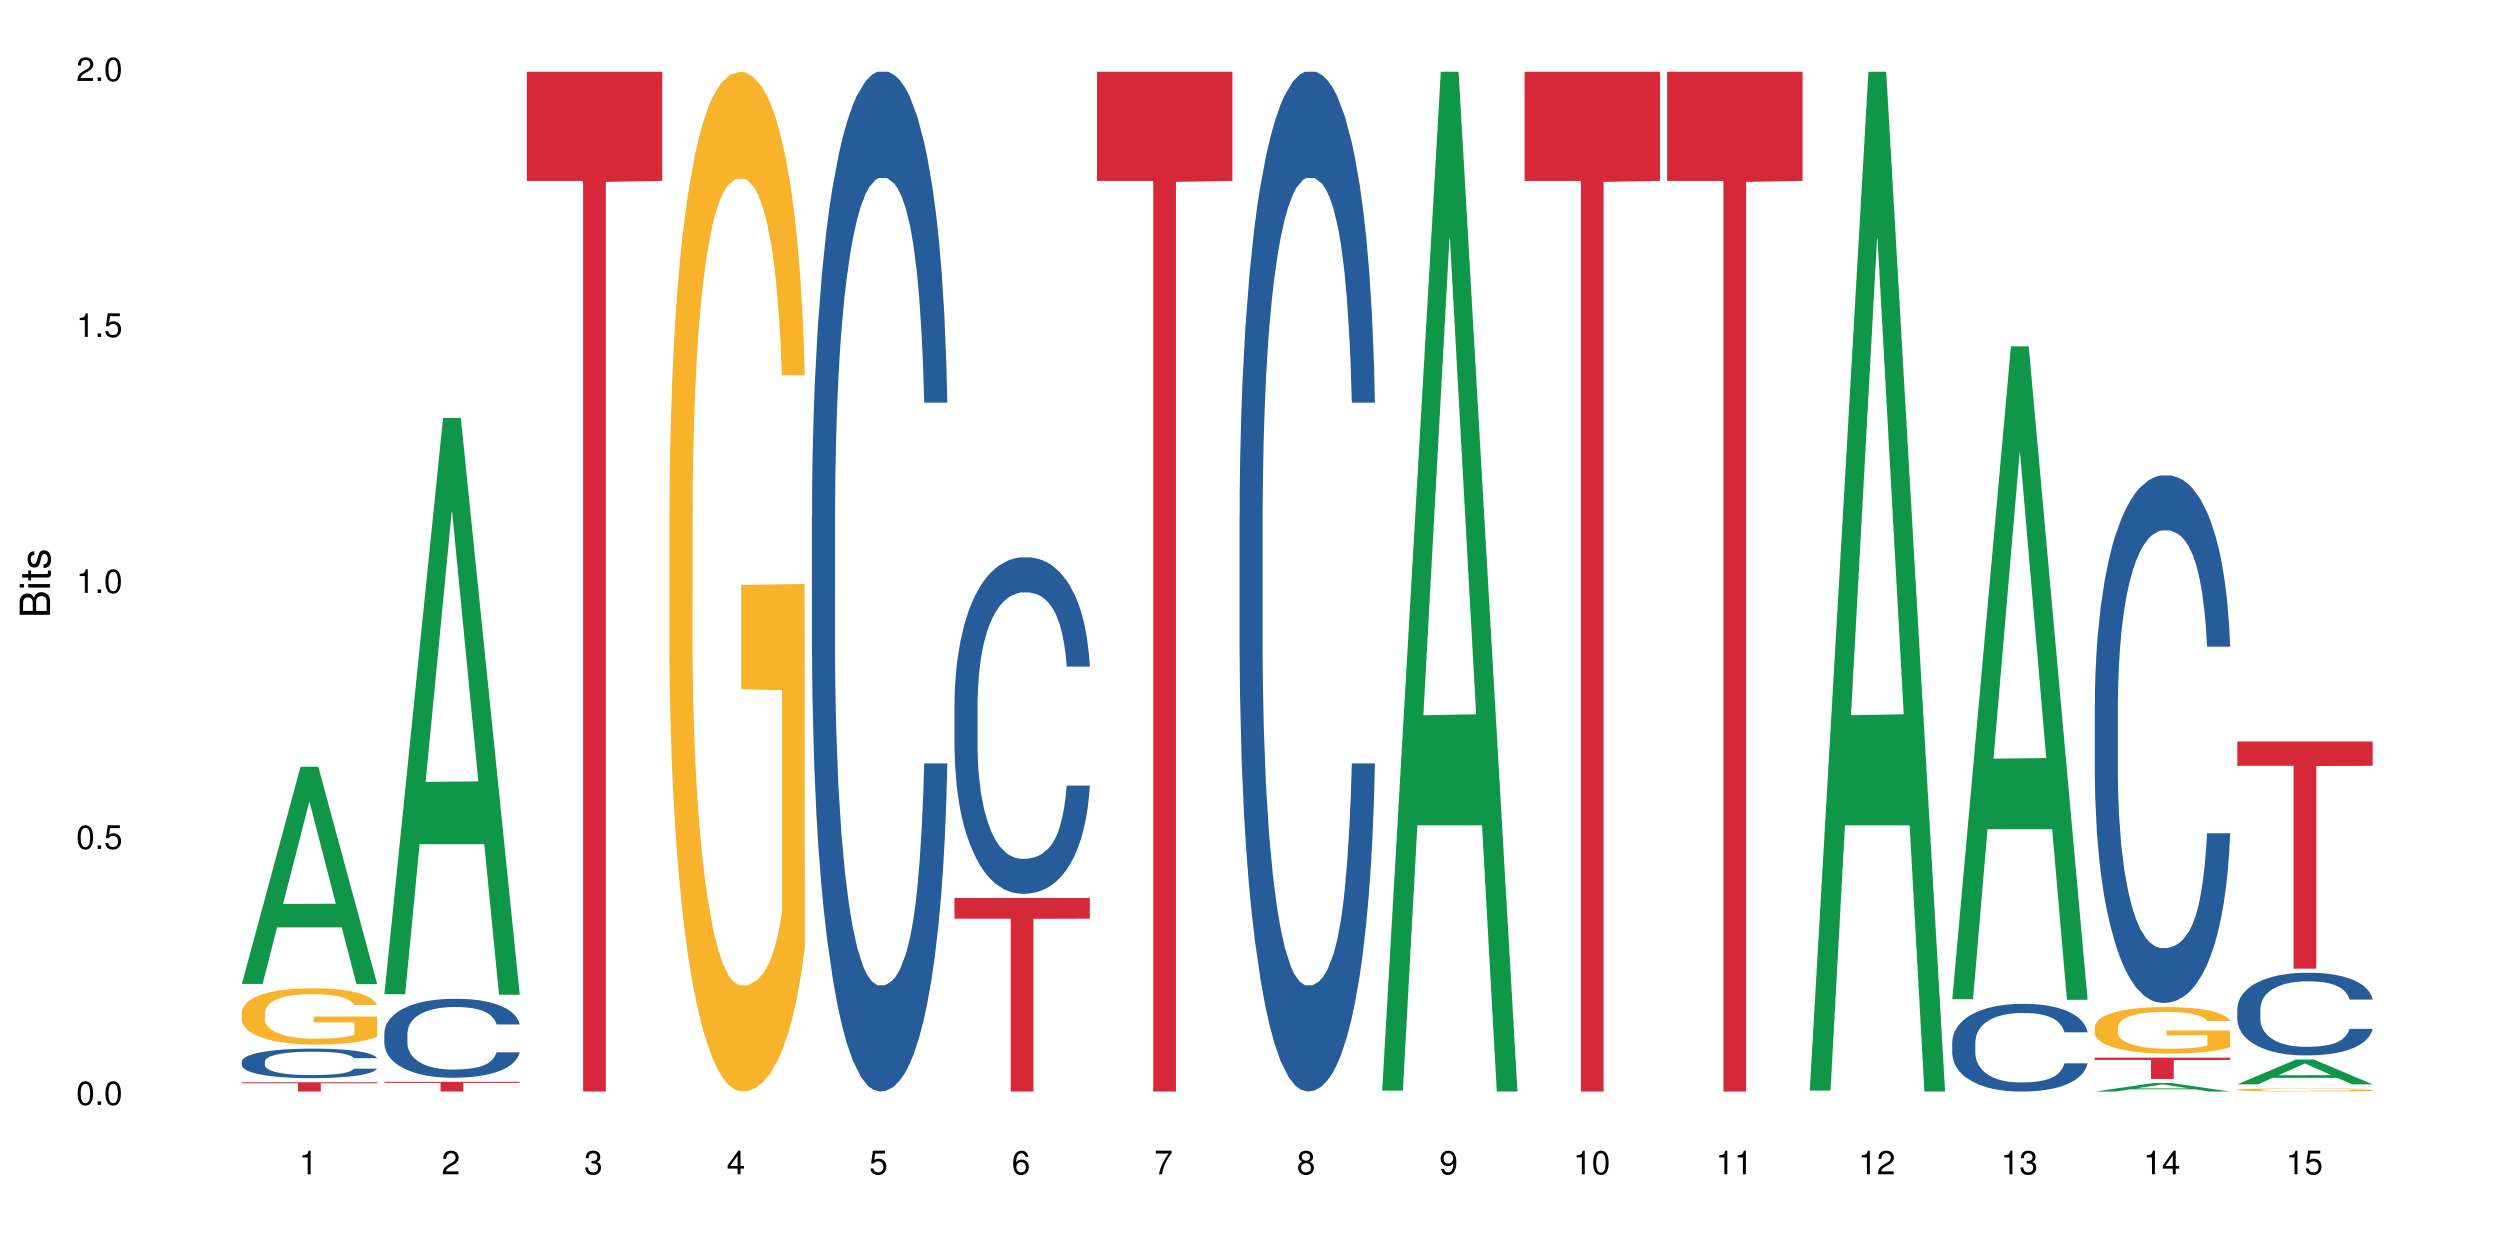 <?xml version="1.0" encoding="UTF-8"?>
<svg xmlns="http://www.w3.org/2000/svg" xmlns:xlink="http://www.w3.org/1999/xlink" width="720pt" height="360pt" viewBox="0 0 720 360" version="1.1">
<defs>
<g>
<symbol overflow="visible" id="glyph0-0">
<path style="stroke:none;" d=""/>
</symbol>
<symbol overflow="visible" id="glyph0-1">
<path style="stroke:none;" d="M 2.641 -6.797 C 2 -6.797 1.422 -6.531 1.078 -6.047 C 0.641 -5.453 0.406 -4.547 0.406 -3.297 C 0.406 -1 1.188 0.219 2.641 0.219 C 4.078 0.219 4.859 -1 4.859 -3.234 C 4.859 -4.562 4.656 -5.438 4.203 -6.047 C 3.844 -6.531 3.281 -6.797 2.641 -6.797 Z M 2.641 -6.047 C 3.547 -6.047 4 -5.125 4 -3.312 C 4 -1.375 3.562 -0.484 2.625 -0.484 C 1.734 -0.484 1.281 -1.422 1.281 -3.281 C 1.281 -5.141 1.734 -6.047 2.641 -6.047 Z M 2.641 -6.047 "/>
</symbol>
<symbol overflow="visible" id="glyph0-2">
<path style="stroke:none;" d="M 1.828 -1 L 0.828 -1 L 0.828 0 L 1.828 0 Z M 1.828 -1 "/>
</symbol>
<symbol overflow="visible" id="glyph0-3">
<path style="stroke:none;" d="M 4.562 -6.797 L 1.062 -6.797 L 0.547 -3.094 L 1.328 -3.094 C 1.719 -3.562 2.047 -3.734 2.578 -3.734 C 3.484 -3.734 4.062 -3.109 4.062 -2.094 C 4.062 -1.125 3.484 -0.531 2.578 -0.531 C 1.828 -0.531 1.375 -0.906 1.188 -1.672 L 0.328 -1.672 C 0.453 -1.109 0.547 -0.844 0.75 -0.594 C 1.125 -0.078 1.828 0.219 2.594 0.219 C 3.969 0.219 4.922 -0.781 4.922 -2.219 C 4.922 -3.562 4.031 -4.484 2.719 -4.484 C 2.25 -4.484 1.859 -4.359 1.469 -4.062 L 1.734 -5.969 L 4.562 -5.969 Z M 4.562 -6.797 "/>
</symbol>
<symbol overflow="visible" id="glyph0-4">
<path style="stroke:none;" d="M 2.484 -4.844 L 2.484 0 L 3.328 0 L 3.328 -6.797 L 2.766 -6.797 C 2.469 -5.75 2.281 -5.609 0.984 -5.453 L 0.984 -4.844 Z M 2.484 -4.844 "/>
</symbol>
<symbol overflow="visible" id="glyph0-5">
<path style="stroke:none;" d="M 4.859 -0.828 L 1.281 -0.828 C 1.359 -1.391 1.672 -1.75 2.5 -2.234 L 3.469 -2.75 C 4.406 -3.266 4.906 -3.969 4.906 -4.812 C 4.906 -5.375 4.672 -5.906 4.266 -6.266 C 3.859 -6.625 3.375 -6.797 2.719 -6.797 C 1.859 -6.797 1.219 -6.5 0.844 -5.922 C 0.609 -5.562 0.5 -5.125 0.484 -4.438 L 1.328 -4.438 C 1.359 -4.906 1.406 -5.188 1.531 -5.406 C 1.75 -5.812 2.188 -6.062 2.703 -6.062 C 3.469 -6.062 4.031 -5.516 4.031 -4.781 C 4.031 -4.25 3.719 -3.797 3.125 -3.438 L 2.234 -2.938 C 0.812 -2.141 0.406 -1.5 0.328 0 L 4.859 0 Z M 4.859 -0.828 "/>
</symbol>
<symbol overflow="visible" id="glyph0-6">
<path style="stroke:none;" d="M 2.125 -3.125 L 2.578 -3.125 C 3.516 -3.125 3.984 -2.703 3.984 -1.891 C 3.984 -1.031 3.469 -0.531 2.578 -0.531 C 1.656 -0.531 1.203 -0.984 1.156 -1.969 L 0.312 -1.969 C 0.344 -1.422 0.438 -1.078 0.609 -0.766 C 0.953 -0.109 1.625 0.219 2.547 0.219 C 3.953 0.219 4.859 -0.609 4.859 -1.906 C 4.859 -2.766 4.516 -3.25 3.703 -3.516 C 4.344 -3.766 4.656 -4.25 4.656 -4.938 C 4.656 -6.109 3.875 -6.797 2.578 -6.797 C 1.203 -6.797 0.484 -6.047 0.453 -4.609 L 1.297 -4.609 C 1.312 -5.016 1.344 -5.25 1.453 -5.453 C 1.641 -5.828 2.062 -6.062 2.594 -6.062 C 3.344 -6.062 3.797 -5.625 3.797 -4.906 C 3.797 -4.422 3.609 -4.141 3.25 -3.984 C 3.016 -3.891 2.719 -3.844 2.125 -3.844 Z M 2.125 -3.125 "/>
</symbol>
<symbol overflow="visible" id="glyph0-7">
<path style="stroke:none;" d="M 3.141 -1.625 L 3.141 0 L 3.984 0 L 3.984 -1.625 L 4.984 -1.625 L 4.984 -2.391 L 3.984 -2.391 L 3.984 -6.797 L 3.359 -6.797 L 0.266 -2.516 L 0.266 -1.625 Z M 3.141 -2.391 L 1 -2.391 L 3.141 -5.359 Z M 3.141 -2.391 "/>
</symbol>
<symbol overflow="visible" id="glyph0-8">
<path style="stroke:none;" d="M 4.781 -5.031 C 4.609 -6.141 3.891 -6.797 2.844 -6.797 C 2.094 -6.797 1.422 -6.438 1.031 -5.828 C 0.609 -5.172 0.406 -4.344 0.406 -3.094 C 0.406 -1.953 0.578 -1.234 0.984 -0.625 C 1.359 -0.078 1.953 0.219 2.703 0.219 C 3.984 0.219 4.922 -0.734 4.922 -2.078 C 4.922 -3.344 4.062 -4.234 2.844 -4.234 C 2.172 -4.234 1.641 -3.969 1.281 -3.469 C 1.281 -5.125 1.828 -6.047 2.797 -6.047 C 3.391 -6.047 3.797 -5.672 3.938 -5.031 Z M 2.734 -3.484 C 3.547 -3.484 4.062 -2.922 4.062 -2 C 4.062 -1.156 3.484 -0.531 2.703 -0.531 C 1.922 -0.531 1.328 -1.188 1.328 -2.047 C 1.328 -2.891 1.906 -3.484 2.734 -3.484 Z M 2.734 -3.484 "/>
</symbol>
<symbol overflow="visible" id="glyph0-9">
<path style="stroke:none;" d="M 4.984 -6.797 L 0.438 -6.797 L 0.438 -5.969 L 4.109 -5.969 C 2.5 -3.656 1.828 -2.234 1.328 0 L 2.219 0 C 2.594 -2.172 3.453 -4.047 4.984 -6.094 Z M 4.984 -6.797 "/>
</symbol>
<symbol overflow="visible" id="glyph0-10">
<path style="stroke:none;" d="M 3.75 -3.578 C 4.453 -4 4.688 -4.344 4.688 -4.984 C 4.688 -6.047 3.844 -6.797 2.641 -6.797 C 1.438 -6.797 0.594 -6.047 0.594 -4.984 C 0.594 -4.359 0.828 -4.016 1.516 -3.578 C 0.734 -3.203 0.359 -2.641 0.359 -1.891 C 0.359 -0.641 1.297 0.219 2.641 0.219 C 3.984 0.219 4.922 -0.641 4.922 -1.875 C 4.922 -2.641 4.531 -3.203 3.75 -3.578 Z M 2.641 -6.047 C 3.359 -6.047 3.812 -5.625 3.812 -4.969 C 3.812 -4.344 3.344 -3.922 2.641 -3.922 C 1.922 -3.922 1.453 -4.344 1.453 -4.984 C 1.453 -5.625 1.922 -6.047 2.641 -6.047 Z M 2.641 -3.203 C 3.484 -3.203 4.062 -2.672 4.062 -1.875 C 4.062 -1.062 3.484 -0.531 2.625 -0.531 C 1.797 -0.531 1.219 -1.078 1.219 -1.875 C 1.219 -2.672 1.797 -3.203 2.641 -3.203 Z M 2.641 -3.203 "/>
</symbol>
<symbol overflow="visible" id="glyph0-11">
<path style="stroke:none;" d="M 0.516 -1.547 C 0.672 -0.438 1.406 0.219 2.438 0.219 C 3.188 0.219 3.859 -0.141 4.266 -0.75 C 4.688 -1.406 4.891 -2.25 4.891 -3.484 C 4.891 -4.625 4.703 -5.359 4.312 -5.953 C 3.938 -6.5 3.344 -6.797 2.594 -6.797 C 1.297 -6.797 0.359 -5.844 0.359 -4.516 C 0.359 -3.25 1.234 -2.344 2.453 -2.344 C 3.094 -2.344 3.562 -2.578 4.016 -3.109 C 4 -1.453 3.469 -0.531 2.5 -0.531 C 1.906 -0.531 1.484 -0.906 1.359 -1.547 Z M 2.578 -6.062 C 3.375 -6.062 3.969 -5.406 3.969 -4.531 C 3.969 -3.688 3.375 -3.094 2.547 -3.094 C 1.734 -3.094 1.234 -3.672 1.234 -4.578 C 1.234 -5.438 1.797 -6.062 2.578 -6.062 Z M 2.578 -6.062 "/>
</symbol>
<symbol overflow="visible" id="glyph1-0">
<path style="stroke:none;" d=""/>
</symbol>
<symbol overflow="visible" id="glyph1-1">
<path style="stroke:none;" d="M 0 -0.953 L 0 -4.891 C 0 -5.719 -0.234 -6.344 -0.734 -6.797 C -1.188 -7.234 -1.812 -7.469 -2.5 -7.469 C -3.547 -7.469 -4.188 -7 -4.625 -5.875 C -4.984 -6.672 -5.641 -7.094 -6.531 -7.094 C -7.156 -7.094 -7.734 -6.859 -8.141 -6.391 C -8.562 -5.938 -8.75 -5.344 -8.75 -4.5 L -8.75 -0.953 Z M -4.984 -2.062 L -7.766 -2.062 L -7.766 -4.219 C -7.766 -4.844 -7.688 -5.203 -7.453 -5.5 C -7.219 -5.812 -6.859 -5.969 -6.375 -5.969 C -5.906 -5.969 -5.531 -5.812 -5.297 -5.5 C -5.062 -5.203 -4.984 -4.844 -4.984 -4.219 Z M -0.984 -2.062 L -4 -2.062 L -4 -4.781 C -4 -5.328 -3.859 -5.688 -3.578 -5.953 C -3.297 -6.219 -2.922 -6.359 -2.484 -6.359 C -2.062 -6.359 -1.688 -6.219 -1.406 -5.953 C -1.109 -5.688 -0.984 -5.328 -0.984 -4.781 Z M -0.984 -2.062 "/>
</symbol>
<symbol overflow="visible" id="glyph1-2">
<path style="stroke:none;" d="M -6.281 -1.797 L -6.281 -0.797 L 0 -0.797 L 0 -1.797 Z M -8.75 -1.797 L -8.75 -0.797 L -7.484 -0.797 L -7.484 -1.797 Z M -8.75 -1.797 "/>
</symbol>
<symbol overflow="visible" id="glyph1-3">
<path style="stroke:none;" d="M -6.281 -3.047 L -6.281 -2.016 L -8.016 -2.016 L -8.016 -1.016 L -6.281 -1.016 L -6.281 -0.172 L -5.469 -0.172 L -5.469 -1.016 L -0.719 -1.016 C -0.078 -1.016 0.281 -1.453 0.281 -2.234 C 0.281 -2.469 0.25 -2.719 0.188 -3.047 L -0.641 -3.047 C -0.609 -2.922 -0.594 -2.766 -0.594 -2.562 C -0.594 -2.141 -0.719 -2.016 -1.156 -2.016 L -5.469 -2.016 L -5.469 -3.047 Z M -6.281 -3.047 "/>
</symbol>
<symbol overflow="visible" id="glyph1-4">
<path style="stroke:none;" d="M -4.531 -5.25 C -5.766 -5.25 -6.469 -4.422 -6.469 -2.969 C -6.469 -1.516 -5.719 -0.562 -4.547 -0.562 C -3.562 -0.562 -3.094 -1.062 -2.734 -2.562 L -2.516 -3.484 C -2.344 -4.188 -2.094 -4.469 -1.625 -4.469 C -1.047 -4.469 -0.641 -3.875 -0.641 -3 C -0.641 -2.453 -0.797 -2 -1.062 -1.75 C -1.25 -1.594 -1.422 -1.531 -1.875 -1.469 L -1.875 -0.406 C -0.422 -0.453 0.281 -1.266 0.281 -2.922 C 0.281 -4.5 -0.5 -5.516 -1.719 -5.516 C -2.656 -5.516 -3.172 -4.984 -3.469 -3.734 L -3.703 -2.766 C -3.891 -1.953 -4.156 -1.609 -4.594 -1.609 C -5.172 -1.609 -5.547 -2.125 -5.547 -2.938 C -5.547 -3.75 -5.203 -4.172 -4.531 -4.203 Z M -4.531 -5.25 "/>
</symbol>
</g>
</defs>
<g id="surface26371">
<rect x="0" y="0" width="720" height="360" style="fill:rgb(100%,100%,100%);fill-opacity:1;stroke:none;"/>
<path style=" stroke:none;fill-rule:nonzero;fill:rgb(6.275%,58.824%,28.235%);fill-opacity:1;" d="M 69.629 283.379 L 69.672 283.32 L 86.547 220.816 L 91.672 220.816 L 108.629 283.438 L 102.668 283.438 L 98.418 267.09 L 79.797 267.09 L 75.629 283.379 L 69.629 283.379 L 81.586 260.328 L 96.711 260.27 L 89.172 231.047 L 89.086 230.988 L 89.004 231.164 L 81.547 260.27 L 81.586 260.328 Z M 69.629 283.379 "/>
<path style=" stroke:none;fill-rule:nonzero;fill:rgb(14.51%,36.078%,60%);fill-opacity:1;" d="M 69.629 305.711 L 69.676 305.703 L 69.676 305.516 L 69.82 305.223 L 70.152 304.848 L 70.484 304.594 L 71.34 304.133 L 72.531 303.691 L 73.766 303.352 L 74.672 303.148 L 75.48 302.996 L 77.332 302.707 L 78.523 302.559 L 79.809 302.43 L 81.375 302.297 L 82.52 302.219 L 85.086 302.094 L 86.988 302.039 L 88.461 302.016 L 91.648 302.016 L 93.551 302.047 L 94.93 302.086 L 96.453 302.148 L 97.738 302.219 L 99.973 302.391 L 101.969 302.605 L 102.871 302.73 L 104.301 302.973 L 105.395 303.203 L 106.156 303.406 L 107.012 303.691 L 107.77 304.043 L 108.344 304.438 L 108.629 304.77 L 101.969 304.77 L 101.637 304.461 L 101.258 304.219 L 100.543 303.902 L 99.828 303.676 L 98.832 303.453 L 97.926 303.305 L 96.691 303.156 L 95.598 303.062 L 94.453 302.996 L 93.359 302.949 L 91.27 302.902 L 88.844 302.902 L 87.938 302.918 L 86.086 302.98 L 85.086 303.031 L 83.66 303.141 L 82.66 303.242 L 81.473 303.398 L 80.664 303.531 L 79.664 303.73 L 78.949 303.91 L 78.141 304.164 L 77.668 304.359 L 77.238 304.578 L 76.859 304.832 L 76.574 305.105 L 76.383 305.391 L 76.289 305.672 L 76.289 306.875 L 76.383 307.152 L 76.621 307.477 L 77.238 307.953 L 78.141 308.363 L 79.188 308.688 L 80.188 308.922 L 80.758 309.031 L 81.52 309.152 L 82.707 309.309 L 84.422 309.465 L 85.418 309.527 L 86.941 309.59 L 88.512 309.621 L 90.602 309.621 L 92.457 309.59 L 93.695 309.551 L 94.977 309.488 L 96.738 309.355 L 97.832 309.23 L 98.781 309.086 L 99.496 308.938 L 99.973 308.812 L 100.684 308.57 L 101.258 308.309 L 101.684 308.035 L 101.969 307.773 L 108.629 307.773 L 108.344 308.082 L 107.914 308.387 L 107.484 308.609 L 106.82 308.883 L 106.059 309.121 L 104.965 309.395 L 104.062 309.574 L 102.871 309.766 L 101.777 309.914 L 100.59 310.047 L 98.832 310.203 L 97.688 310.277 L 96.453 310.348 L 94.977 310.41 L 93.125 310.465 L 91.125 310.496 L 89.27 310.504 L 87.273 310.488 L 85.801 310.457 L 83.848 310.387 L 81.426 310.246 L 79.664 310.102 L 78.285 309.953 L 77.098 309.797 L 75.766 309.59 L 74.051 309.246 L 73.008 308.984 L 72.293 308.766 L 71.484 308.465 L 70.914 308.191 L 70.246 307.758 L 69.773 307.207 L 69.629 306.781 Z M 69.629 305.711 "/>
<path style=" stroke:none;fill-rule:nonzero;fill:rgb(96.863%,70.196%,16.863%);fill-opacity:1;" d="M 69.629 291.562 L 69.676 291.551 L 69.676 291.254 L 69.867 290.586 L 70.344 289.668 L 70.961 288.914 L 71.625 288.32 L 72.055 288.008 L 72.77 287.562 L 73.387 287.238 L 74.957 286.57 L 76.953 285.949 L 78.047 285.684 L 79.285 285.43 L 81.043 285.148 L 81.852 285.047 L 84.324 284.809 L 87.133 284.66 L 90.223 284.617 L 91.648 284.633 L 93.598 284.691 L 96.262 284.852 L 97.785 285 L 98.973 285.148 L 100.211 285.344 L 101.73 285.637 L 103.16 285.992 L 104.301 286.352 L 105.441 286.793 L 106.391 287.27 L 107.199 287.785 L 107.914 288.41 L 108.344 288.926 L 108.629 289.445 L 102.016 289.445 L 101.637 288.926 L 101.207 288.527 L 100.496 288.039 L 99.781 287.684 L 99.066 287.402 L 97.738 287.016 L 96.594 286.777 L 95.168 286.57 L 93.789 286.438 L 92.219 286.352 L 91.27 286.32 L 88.746 286.32 L 86.465 286.422 L 85.133 286.543 L 84.184 286.66 L 82.852 286.883 L 82.043 287.062 L 81.566 287.18 L 80.141 287.637 L 79.188 288.055 L 78.664 288.336 L 78 288.777 L 77.523 289.18 L 77 289.773 L 76.715 290.215 L 76.336 291.223 L 76.289 293.891 L 76.43 294.453 L 76.715 295.059 L 77.098 295.594 L 77.668 296.156 L 78.238 296.586 L 79.234 297.164 L 80.094 297.547 L 80.758 297.801 L 82.043 298.199 L 82.566 298.332 L 83.801 298.602 L 85.086 298.809 L 86.656 298.984 L 87.844 299.074 L 89.746 299.148 L 92.172 299.148 L 95.027 299.059 L 96.832 298.941 L 98.07 298.824 L 98.879 298.719 L 99.875 298.555 L 100.59 298.406 L 101.258 298.246 L 102.062 297.992 L 102.062 294.453 L 90.316 294.438 L 90.316 292.777 L 108.578 292.766 L 108.629 298.555 L 107.629 298.957 L 106.391 299.34 L 105.203 299.637 L 103.965 299.891 L 102.207 300.172 L 100.781 300.348 L 98.594 300.555 L 96.594 300.688 L 94.504 300.777 L 92.648 300.824 L 90.461 300.836 L 88.512 300.809 L 86.418 300.719 L 84.754 300.602 L 83.23 300.453 L 81.711 300.258 L 79.809 299.949 L 78.57 299.695 L 77.285 299.387 L 76.004 299.016 L 74.859 298.613 L 74.102 298.305 L 73.34 297.949 L 72.531 297.504 L 71.77 297 L 71.199 296.543 L 70.676 296.023 L 70.297 295.535 L 69.914 294.867 L 69.723 294.336 L 69.629 293.875 Z M 69.629 291.562 "/>
<path style=" stroke:none;fill-rule:nonzero;fill:rgb(83.922%,15.686%,22.353%);fill-opacity:1;" d="M 69.629 311.684 L 108.629 311.684 L 108.629 311.973 L 92.375 311.973 L 92.375 314.371 L 85.836 314.371 L 85.836 311.977 L 85.742 311.973 L 69.629 311.973 Z M 69.629 311.684 "/>
<path style=" stroke:none;fill-rule:nonzero;fill:rgb(6.275%,58.824%,28.235%);fill-opacity:1;" d="M 110.68 286.332 L 110.723 286.176 L 127.598 120.363 L 132.719 120.363 L 149.68 286.488 L 143.719 286.488 L 139.469 243.125 L 120.848 243.125 L 116.68 286.332 L 110.68 286.332 L 122.637 225.184 L 137.762 225.027 L 130.223 147.504 L 130.137 147.348 L 130.055 147.816 L 122.598 225.027 L 122.637 225.184 Z M 110.68 286.332 "/>
<path style=" stroke:none;fill-rule:nonzero;fill:rgb(14.51%,36.078%,60%);fill-opacity:1;" d="M 110.68 297.551 L 110.727 297.531 L 110.727 297.031 L 110.871 296.242 L 111.203 295.246 L 111.535 294.562 L 112.391 293.336 L 113.582 292.152 L 114.816 291.238 L 115.723 290.699 L 116.531 290.285 L 118.383 289.516 L 119.574 289.121 L 120.859 288.766 L 122.426 288.414 L 123.57 288.207 L 126.137 287.875 L 128.039 287.73 L 129.512 287.668 L 132.699 287.668 L 134.602 287.75 L 135.98 287.852 L 137.504 288.02 L 138.789 288.207 L 141.023 288.664 L 143.02 289.246 L 143.922 289.578 L 145.352 290.223 L 146.445 290.844 L 147.207 291.383 L 148.062 292.152 L 148.82 293.086 L 149.395 294.145 L 149.68 295.039 L 143.02 295.039 L 142.688 294.207 L 142.305 293.566 L 141.594 292.715 L 140.879 292.109 L 139.883 291.508 L 138.977 291.113 L 137.742 290.719 L 136.648 290.469 L 135.504 290.285 L 134.41 290.16 L 132.32 290.035 L 129.895 290.035 L 128.988 290.074 L 127.137 290.242 L 126.137 290.387 L 124.711 290.68 L 123.711 290.949 L 122.523 291.363 L 121.715 291.715 L 120.715 292.258 L 120 292.734 L 119.191 293.418 L 118.719 293.938 L 118.289 294.52 L 117.91 295.207 L 117.625 295.934 L 117.434 296.699 L 117.34 297.449 L 117.34 300.668 L 117.434 301.414 L 117.672 302.289 L 118.289 303.555 L 119.191 304.656 L 120.238 305.527 L 121.238 306.152 L 121.809 306.441 L 122.57 306.773 L 123.758 307.188 L 125.473 307.605 L 126.469 307.77 L 127.992 307.938 L 129.562 308.02 L 131.652 308.02 L 133.508 307.938 L 134.746 307.832 L 136.027 307.668 L 137.789 307.312 L 138.883 306.98 L 139.832 306.586 L 140.547 306.191 L 141.023 305.859 L 141.734 305.215 L 142.305 304.508 L 142.734 303.781 L 143.02 303.078 L 149.68 303.078 L 149.395 303.906 L 148.965 304.719 L 148.535 305.32 L 147.871 306.047 L 147.109 306.691 L 146.016 307.418 L 145.113 307.895 L 143.922 308.414 L 142.828 308.809 L 141.641 309.16 L 139.883 309.578 L 138.738 309.785 L 137.504 309.973 L 136.027 310.137 L 134.176 310.285 L 132.176 310.367 L 130.32 310.387 L 128.324 310.348 L 126.852 310.262 L 124.898 310.074 L 122.473 309.703 L 120.715 309.309 L 119.336 308.914 L 118.148 308.496 L 116.816 307.938 L 115.102 307.023 L 114.059 306.316 L 113.344 305.734 L 112.535 304.926 L 111.965 304.199 L 111.297 303.035 L 110.824 301.562 L 110.68 300.418 Z M 110.68 297.551 "/>
<path style=" stroke:none;fill-rule:nonzero;fill:rgb(83.922%,15.686%,22.353%);fill-opacity:1;" d="M 110.68 311.566 L 149.68 311.566 L 149.68 311.867 L 133.426 311.871 L 133.426 314.371 L 126.887 314.371 L 126.887 311.871 L 126.793 311.867 L 110.68 311.867 Z M 110.68 311.566 "/>
<path style=" stroke:none;fill-rule:nonzero;fill:rgb(83.922%,15.686%,22.353%);fill-opacity:1;" d="M 151.73 20.664 L 190.73 20.664 L 190.73 52.102 L 174.477 52.379 L 174.477 314.371 L 167.938 314.371 L 167.938 52.652 L 167.84 52.102 L 151.73 52.102 Z M 151.73 20.664 "/>
<path style=" stroke:none;fill-rule:nonzero;fill:rgb(96.863%,70.196%,16.863%);fill-opacity:1;" d="M 192.781 146.461 L 192.828 146.191 L 192.828 140.828 L 193.02 128.758 L 193.496 112.129 L 194.113 98.449 L 194.777 87.719 L 195.207 82.086 L 195.922 74.039 L 196.539 68.141 L 198.109 56.07 L 200.105 44.805 L 201.199 39.977 L 202.438 35.414 L 204.195 30.32 L 205.004 28.441 L 207.477 24.148 L 210.281 21.469 L 213.375 20.664 L 214.801 20.93 L 216.75 22.004 L 219.414 24.953 L 220.938 27.637 L 222.125 30.32 L 223.363 33.805 L 224.883 39.172 L 226.309 45.609 L 227.453 52.047 L 228.594 60.094 L 229.543 68.676 L 230.352 78.062 L 231.066 89.328 L 231.496 98.715 L 231.781 108.105 L 225.168 108.105 L 224.789 98.715 L 224.359 91.477 L 223.648 82.625 L 222.934 76.188 L 222.219 71.09 L 220.887 64.117 L 219.746 59.824 L 218.32 56.07 L 216.941 53.656 L 215.371 52.047 L 214.422 51.508 L 211.898 51.508 L 209.617 53.387 L 208.285 55.531 L 207.336 57.68 L 206.004 61.703 L 205.195 64.922 L 204.719 67.066 L 203.293 75.383 L 202.34 82.891 L 201.816 87.988 L 201.152 96.035 L 200.676 103.277 L 200.152 114.004 L 199.867 122.051 L 199.488 140.293 L 199.441 188.574 L 199.582 198.766 L 199.867 209.762 L 200.25 219.418 L 200.82 229.609 L 201.391 237.391 L 202.387 247.852 L 203.246 254.824 L 203.91 259.383 L 205.195 266.625 L 205.719 269.039 L 206.953 273.867 L 208.238 277.625 L 209.809 280.844 L 210.996 282.453 L 212.898 283.793 L 215.324 283.793 L 218.18 282.184 L 219.984 280.039 L 221.223 277.891 L 222.031 276.016 L 223.027 273.062 L 223.742 270.383 L 224.406 267.43 L 225.215 262.871 L 225.215 198.766 L 213.469 198.496 L 213.469 168.457 L 231.73 168.188 L 231.781 273.062 L 230.781 280.305 L 229.543 287.281 L 228.355 292.645 L 227.117 297.203 L 225.359 302.301 L 223.934 305.52 L 221.746 309.273 L 219.746 311.688 L 217.656 313.297 L 215.801 314.102 L 213.613 314.371 L 211.664 313.836 L 209.57 312.227 L 207.906 310.078 L 206.383 307.398 L 204.859 303.91 L 202.957 298.277 L 201.723 293.719 L 200.438 288.086 L 199.152 281.379 L 198.012 274.137 L 197.25 268.504 L 196.492 262.066 L 195.684 254.02 L 194.922 244.898 L 194.352 236.586 L 193.828 227.195 L 193.445 218.344 L 193.066 206.277 L 192.875 196.621 L 192.781 188.305 Z M 192.781 146.461 "/>
<path style=" stroke:none;fill-rule:nonzero;fill:rgb(14.51%,36.078%,60%);fill-opacity:1;" d="M 233.832 148.457 L 233.879 148.188 L 233.879 141.742 L 234.023 131.543 L 234.355 118.656 L 234.688 109.797 L 235.543 93.957 L 236.734 78.652 L 237.969 66.84 L 238.875 59.859 L 239.684 54.492 L 241.535 44.559 L 242.727 39.457 L 244.008 34.891 L 245.578 30.328 L 246.719 27.645 L 249.289 23.348 L 251.191 21.469 L 252.664 20.664 L 255.852 20.664 L 257.754 21.738 L 259.133 23.078 L 260.656 25.227 L 261.938 27.645 L 264.176 33.551 L 266.172 41.066 L 267.074 45.363 L 268.504 53.684 L 269.598 61.738 L 270.355 68.719 L 271.215 78.652 L 271.973 90.734 L 272.543 104.426 L 272.832 115.969 L 266.172 115.969 L 265.84 105.23 L 265.457 96.91 L 264.746 85.902 L 264.031 78.117 L 263.031 70.332 L 262.129 65.23 L 260.895 60.129 L 259.801 56.906 L 258.656 54.492 L 257.562 52.879 L 255.473 51.27 L 253.047 51.27 L 252.141 51.805 L 250.289 53.953 L 249.289 55.832 L 247.863 59.59 L 246.863 63.082 L 245.676 68.449 L 244.867 73.016 L 243.867 79.996 L 243.152 86.172 L 242.344 95.031 L 241.871 101.742 L 241.441 109.258 L 241.062 118.117 L 240.777 127.516 L 240.586 137.449 L 240.492 147.113 L 240.492 188.727 L 240.586 198.391 L 240.824 209.668 L 241.441 226.043 L 242.344 240.273 L 243.391 251.547 L 244.391 259.602 L 244.961 263.359 L 245.723 267.656 L 246.91 273.027 L 248.621 278.395 L 249.621 280.543 L 251.145 282.691 L 252.711 283.766 L 254.805 283.766 L 256.66 282.691 L 257.898 281.348 L 259.18 279.199 L 260.941 274.637 L 262.035 270.34 L 262.984 265.242 L 263.699 260.141 L 264.176 255.844 L 264.887 247.52 L 265.457 238.395 L 265.887 228.996 L 266.172 219.867 L 272.832 219.867 L 272.543 230.609 L 272.117 241.078 L 271.688 248.863 L 271.023 258.262 L 270.262 266.582 L 269.168 275.98 L 268.266 282.152 L 267.074 288.867 L 265.98 293.969 L 264.793 298.531 L 263.031 303.898 L 261.891 306.586 L 260.656 309 L 259.18 311.148 L 257.324 313.027 L 255.328 314.102 L 253.473 314.371 L 251.477 313.832 L 250.004 312.762 L 248.051 310.344 L 245.625 305.512 L 243.867 300.41 L 242.488 295.309 L 241.297 289.941 L 239.969 282.691 L 238.254 270.879 L 237.207 261.75 L 236.496 254.234 L 235.688 243.762 L 235.117 234.367 L 234.449 219.332 L 233.977 200.27 L 233.832 185.504 Z M 233.832 148.457 "/>
<path style=" stroke:none;fill-rule:nonzero;fill:rgb(14.51%,36.078%,60%);fill-opacity:1;" d="M 274.883 202.688 L 274.93 202.602 L 274.93 200.473 L 275.074 197.109 L 275.406 192.859 L 275.738 189.934 L 276.594 184.711 L 277.785 179.66 L 279.02 175.766 L 279.926 173.461 L 280.734 171.691 L 282.586 168.414 L 283.777 166.73 L 285.059 165.223 L 286.629 163.719 L 287.77 162.832 L 290.34 161.414 L 292.242 160.797 L 293.715 160.531 L 296.902 160.531 L 298.805 160.883 L 300.184 161.328 L 301.707 162.035 L 302.988 162.832 L 305.227 164.781 L 307.223 167.262 L 308.125 168.68 L 309.555 171.426 L 310.648 174.082 L 311.406 176.383 L 312.266 179.66 L 313.023 183.645 L 313.594 188.164 L 313.883 191.973 L 307.223 191.973 L 306.891 188.43 L 306.508 185.684 L 305.797 182.051 L 305.082 179.484 L 304.082 176.914 L 303.18 175.23 L 301.945 173.551 L 300.852 172.488 L 299.707 171.691 L 298.613 171.16 L 296.523 170.625 L 294.098 170.625 L 293.191 170.805 L 291.34 171.512 L 290.34 172.133 L 288.914 173.371 L 287.914 174.523 L 286.727 176.297 L 285.918 177.801 L 284.918 180.105 L 284.203 182.141 L 283.395 185.062 L 282.922 187.277 L 282.492 189.758 L 282.113 192.68 L 281.828 195.781 L 281.637 199.059 L 281.539 202.246 L 281.539 215.973 L 281.637 219.164 L 281.875 222.883 L 282.492 228.285 L 283.395 232.98 L 284.441 236.699 L 285.441 239.355 L 286.012 240.598 L 286.773 242.012 L 287.961 243.785 L 289.672 245.555 L 290.672 246.266 L 292.195 246.973 L 293.762 247.328 L 295.855 247.328 L 297.711 246.973 L 298.949 246.531 L 300.23 245.82 L 301.992 244.316 L 303.086 242.898 L 304.035 241.215 L 304.75 239.535 L 305.227 238.117 L 305.938 235.371 L 306.508 232.359 L 306.938 229.258 L 307.223 226.25 L 313.883 226.25 L 313.594 229.789 L 313.168 233.246 L 312.738 235.812 L 312.074 238.914 L 311.312 241.66 L 310.219 244.758 L 309.316 246.797 L 308.125 249.012 L 307.031 250.691 L 305.844 252.199 L 304.082 253.969 L 302.941 254.855 L 301.707 255.652 L 300.23 256.363 L 298.375 256.98 L 296.379 257.336 L 294.523 257.426 L 292.527 257.246 L 291.051 256.895 L 289.102 256.098 L 286.676 254.5 L 284.918 252.82 L 283.539 251.137 L 282.348 249.363 L 281.02 246.973 L 279.305 243.078 L 278.258 240.066 L 277.547 237.586 L 276.738 234.129 L 276.168 231.031 L 275.5 226.07 L 275.027 219.781 L 274.883 214.91 Z M 274.883 202.688 "/>
<path style=" stroke:none;fill-rule:nonzero;fill:rgb(83.922%,15.686%,22.353%);fill-opacity:1;" d="M 274.883 258.605 L 313.883 258.605 L 313.883 264.574 L 297.629 264.625 L 297.629 314.371 L 291.09 314.371 L 291.09 264.68 L 290.992 264.574 L 274.883 264.574 Z M 274.883 258.605 "/>
<path style=" stroke:none;fill-rule:nonzero;fill:rgb(83.922%,15.686%,22.353%);fill-opacity:1;" d="M 315.934 20.664 L 354.93 20.664 L 354.93 52.102 L 338.68 52.379 L 338.68 314.371 L 332.141 314.371 L 332.141 52.652 L 332.043 52.102 L 315.934 52.102 Z M 315.934 20.664 "/>
<path style=" stroke:none;fill-rule:nonzero;fill:rgb(14.51%,36.078%,60%);fill-opacity:1;" d="M 356.984 148.457 L 357.031 148.188 L 357.031 141.742 L 357.176 131.543 L 357.508 118.656 L 357.84 109.797 L 358.695 93.957 L 359.887 78.652 L 361.121 66.84 L 362.023 59.859 L 362.832 54.492 L 364.688 44.559 L 365.879 39.457 L 367.16 34.891 L 368.73 30.328 L 369.871 27.645 L 372.441 23.348 L 374.344 21.469 L 375.816 20.664 L 379.004 20.664 L 380.906 21.738 L 382.285 23.078 L 383.809 25.227 L 385.09 27.645 L 387.328 33.551 L 389.324 41.066 L 390.227 45.363 L 391.656 53.684 L 392.75 61.738 L 393.508 68.719 L 394.367 78.652 L 395.125 90.734 L 395.695 104.426 L 395.98 115.969 L 389.324 115.969 L 388.992 105.23 L 388.609 96.91 L 387.898 85.902 L 387.184 78.117 L 386.184 70.332 L 385.281 65.23 L 384.047 60.129 L 382.953 56.906 L 381.809 54.492 L 380.715 52.879 L 378.625 51.27 L 376.199 51.27 L 375.293 51.805 L 373.438 53.953 L 372.441 55.832 L 371.016 59.59 L 370.016 63.082 L 368.828 68.449 L 368.02 73.016 L 367.02 79.996 L 366.305 86.172 L 365.496 95.031 L 365.023 101.742 L 364.594 109.258 L 364.215 118.117 L 363.926 127.516 L 363.738 137.449 L 363.641 147.113 L 363.641 188.727 L 363.738 198.391 L 363.977 209.668 L 364.594 226.043 L 365.496 240.273 L 366.543 251.547 L 367.543 259.602 L 368.113 263.359 L 368.875 267.656 L 370.062 273.027 L 371.773 278.395 L 372.773 280.543 L 374.297 282.691 L 375.863 283.766 L 377.957 283.766 L 379.812 282.691 L 381.047 281.348 L 382.332 279.199 L 384.094 274.637 L 385.188 270.34 L 386.137 265.242 L 386.852 260.141 L 387.328 255.844 L 388.039 247.52 L 388.609 238.395 L 389.039 228.996 L 389.324 219.867 L 395.98 219.867 L 395.695 230.609 L 395.27 241.078 L 394.84 248.863 L 394.176 258.262 L 393.414 266.582 L 392.32 275.98 L 391.418 282.152 L 390.227 288.867 L 389.133 293.969 L 387.945 298.531 L 386.184 303.898 L 385.043 306.586 L 383.809 309 L 382.332 311.148 L 380.477 313.027 L 378.48 314.102 L 376.625 314.371 L 374.629 313.832 L 373.152 312.762 L 371.203 310.344 L 368.777 305.512 L 367.02 300.41 L 365.641 295.309 L 364.449 289.941 L 363.121 282.691 L 361.406 270.879 L 360.359 261.75 L 359.648 254.234 L 358.84 243.762 L 358.27 234.367 L 357.602 219.332 L 357.125 200.27 L 356.984 185.504 Z M 356.984 148.457 "/>
<path style=" stroke:none;fill-rule:nonzero;fill:rgb(6.275%,58.824%,28.235%);fill-opacity:1;" d="M 398.035 314.094 L 398.078 313.82 L 414.949 20.664 L 420.074 20.664 L 437.031 314.371 L 431.074 314.371 L 426.824 237.703 L 408.199 237.703 L 404.035 314.094 L 398.035 314.094 L 409.992 205.988 L 425.117 205.711 L 417.574 68.648 L 417.492 68.375 L 417.41 69.199 L 409.949 205.711 L 409.992 205.988 Z M 398.035 314.094 "/>
<path style=" stroke:none;fill-rule:nonzero;fill:rgb(83.922%,15.686%,22.353%);fill-opacity:1;" d="M 439.086 20.664 L 478.082 20.664 L 478.082 52.102 L 461.832 52.379 L 461.832 314.371 L 455.293 314.371 L 455.293 52.652 L 455.195 52.102 L 439.086 52.102 Z M 439.086 20.664 "/>
<path style=" stroke:none;fill-rule:nonzero;fill:rgb(83.922%,15.686%,22.353%);fill-opacity:1;" d="M 480.137 20.664 L 519.133 20.664 L 519.133 52.102 L 502.883 52.379 L 502.883 314.371 L 496.344 314.371 L 496.344 52.652 L 496.246 52.102 L 480.137 52.102 Z M 480.137 20.664 "/>
<path style=" stroke:none;fill-rule:nonzero;fill:rgb(6.275%,58.824%,28.235%);fill-opacity:1;" d="M 521.188 314.094 L 521.227 313.82 L 538.102 20.664 L 543.227 20.664 L 560.184 314.371 L 554.227 314.371 L 549.977 237.703 L 531.352 237.703 L 527.188 314.094 L 521.188 314.094 L 533.145 205.988 L 548.27 205.711 L 540.727 68.648 L 540.645 68.375 L 540.562 69.199 L 533.102 205.711 L 533.145 205.988 Z M 521.188 314.094 "/>
<path style=" stroke:none;fill-rule:nonzero;fill:rgb(6.275%,58.824%,28.235%);fill-opacity:1;" d="M 562.238 287.77 L 562.277 287.594 L 579.152 99.746 L 584.277 99.746 L 601.234 287.945 L 595.277 287.945 L 591.027 238.82 L 572.402 238.82 L 568.238 287.77 L 562.238 287.77 L 574.195 218.496 L 589.32 218.32 L 581.777 130.492 L 581.695 130.316 L 581.613 130.848 L 574.152 218.32 L 574.195 218.496 Z M 562.238 287.77 "/>
<path style=" stroke:none;fill-rule:nonzero;fill:rgb(14.51%,36.078%,60%);fill-opacity:1;" d="M 562.238 300.109 L 562.285 300.086 L 562.285 299.531 L 562.43 298.656 L 562.762 297.547 L 563.094 296.785 L 563.949 295.426 L 565.137 294.109 L 566.375 293.094 L 567.277 292.496 L 568.086 292.031 L 569.941 291.18 L 571.133 290.742 L 572.414 290.348 L 573.984 289.957 L 575.125 289.727 L 577.695 289.355 L 579.598 289.195 L 581.07 289.125 L 584.258 289.125 L 586.16 289.219 L 587.539 289.332 L 589.062 289.516 L 590.344 289.727 L 592.578 290.234 L 594.578 290.879 L 595.48 291.25 L 596.906 291.965 L 598 292.656 L 598.762 293.254 L 599.617 294.109 L 600.379 295.148 L 600.949 296.324 L 601.234 297.316 L 594.578 297.316 L 594.246 296.395 L 593.863 295.68 L 593.152 294.734 L 592.438 294.062 L 591.438 293.395 L 590.535 292.957 L 589.297 292.516 L 588.203 292.242 L 587.062 292.031 L 585.969 291.895 L 583.875 291.758 L 581.453 291.758 L 580.547 291.801 L 578.691 291.988 L 577.695 292.148 L 576.266 292.473 L 575.27 292.77 L 574.078 293.234 L 573.27 293.625 L 572.273 294.227 L 571.559 294.754 L 570.75 295.516 L 570.273 296.094 L 569.848 296.742 L 569.465 297.5 L 569.18 298.309 L 568.992 299.164 L 568.895 299.992 L 568.895 303.57 L 568.992 304.402 L 569.23 305.371 L 569.848 306.777 L 570.75 308 L 571.797 308.973 L 572.797 309.664 L 573.367 309.984 L 574.129 310.355 L 575.316 310.816 L 577.027 311.277 L 578.027 311.465 L 579.551 311.648 L 581.117 311.738 L 583.211 311.738 L 585.066 311.648 L 586.301 311.531 L 587.586 311.348 L 589.348 310.957 L 590.441 310.586 L 591.391 310.148 L 592.105 309.711 L 592.578 309.34 L 593.293 308.625 L 593.863 307.84 L 594.293 307.031 L 594.578 306.246 L 601.234 306.246 L 600.949 307.172 L 600.523 308.07 L 600.094 308.738 L 599.43 309.547 L 598.668 310.262 L 597.574 311.07 L 596.672 311.602 L 595.48 312.18 L 594.387 312.617 L 593.199 313.008 L 591.438 313.469 L 590.297 313.703 L 589.062 313.91 L 587.586 314.094 L 585.73 314.254 L 583.734 314.348 L 581.879 314.371 L 579.883 314.324 L 578.406 314.23 L 576.457 314.023 L 574.031 313.609 L 572.273 313.172 L 570.895 312.73 L 569.703 312.27 L 568.371 311.648 L 566.66 310.633 L 565.613 309.848 L 564.902 309.203 L 564.094 308.301 L 563.523 307.492 L 562.855 306.203 L 562.379 304.562 L 562.238 303.293 Z M 562.238 300.109 "/>
<path style=" stroke:none;fill-rule:nonzero;fill:rgb(6.275%,58.824%,28.235%);fill-opacity:1;" d="M 603.289 314.367 L 603.328 314.367 L 620.203 311.906 L 625.328 311.906 L 642.285 314.371 L 636.328 314.371 L 632.078 313.727 L 613.453 313.727 L 609.289 314.367 L 603.289 314.367 L 615.246 313.461 L 630.371 313.457 L 622.828 312.309 L 622.746 312.305 L 622.664 312.312 L 615.203 313.457 L 615.246 313.461 Z M 603.289 314.367 "/>
<path style=" stroke:none;fill-rule:nonzero;fill:rgb(14.51%,36.078%,60%);fill-opacity:1;" d="M 603.289 203.039 L 603.336 202.902 L 603.336 199.57 L 603.477 194.293 L 603.812 187.625 L 604.145 183.043 L 605 174.852 L 606.188 166.938 L 607.426 160.828 L 608.328 157.215 L 609.137 154.441 L 610.992 149.301 L 612.184 146.664 L 613.465 144.301 L 615.035 141.941 L 616.176 140.555 L 618.746 138.332 L 620.648 137.359 L 622.121 136.941 L 625.309 136.941 L 627.211 137.5 L 628.59 138.191 L 630.109 139.305 L 631.395 140.555 L 633.629 143.609 L 635.629 147.496 L 636.531 149.719 L 637.957 154.023 L 639.051 158.188 L 639.812 161.801 L 640.668 166.938 L 641.43 173.184 L 642 180.266 L 642.285 186.238 L 635.629 186.238 L 635.297 180.684 L 634.914 176.379 L 634.203 170.688 L 633.488 166.66 L 632.488 162.633 L 631.586 159.992 L 630.348 157.355 L 629.254 155.688 L 628.113 154.441 L 627.02 153.605 L 624.926 152.773 L 622.5 152.773 L 621.598 153.051 L 619.742 154.16 L 618.746 155.133 L 617.316 157.078 L 616.32 158.883 L 615.129 161.66 L 614.32 164.02 L 613.324 167.633 L 612.609 170.824 L 611.801 175.406 L 611.324 178.879 L 610.898 182.766 L 610.516 187.348 L 610.23 192.211 L 610.043 197.348 L 609.945 202.348 L 609.945 223.871 L 610.043 228.867 L 610.281 234.699 L 610.898 243.172 L 611.801 250.531 L 612.848 256.363 L 613.848 260.527 L 614.418 262.473 L 615.18 264.695 L 616.367 267.473 L 618.078 270.25 L 619.078 271.359 L 620.598 272.469 L 622.168 273.027 L 624.262 273.027 L 626.117 272.469 L 627.352 271.777 L 628.637 270.664 L 630.398 268.305 L 631.492 266.082 L 632.441 263.445 L 633.156 260.805 L 633.629 258.586 L 634.344 254.281 L 634.914 249.559 L 635.344 244.699 L 635.629 239.977 L 642.285 239.977 L 642 245.531 L 641.574 250.945 L 641.145 254.973 L 640.48 259.832 L 639.719 264.137 L 638.625 269 L 637.723 272.191 L 636.531 275.664 L 635.438 278.301 L 634.25 280.664 L 632.488 283.441 L 631.348 284.828 L 630.109 286.078 L 628.637 287.188 L 626.781 288.16 L 624.785 288.715 L 622.93 288.855 L 620.934 288.578 L 619.457 288.023 L 617.508 286.773 L 615.082 284.273 L 613.324 281.633 L 611.945 278.996 L 610.754 276.219 L 609.422 272.469 L 607.711 266.359 L 606.664 261.641 L 605.953 257.75 L 605.145 252.336 L 604.574 247.477 L 603.906 239.699 L 603.43 229.84 L 603.289 222.203 Z M 603.289 203.039 "/>
<path style=" stroke:none;fill-rule:nonzero;fill:rgb(96.863%,70.196%,16.863%);fill-opacity:1;" d="M 603.289 295.773 L 603.336 295.762 L 603.336 295.516 L 603.527 294.969 L 604 294.207 L 604.621 293.582 L 605.285 293.094 L 605.715 292.836 L 606.426 292.469 L 607.047 292.199 L 608.613 291.648 L 610.613 291.137 L 611.707 290.918 L 612.941 290.707 L 614.703 290.477 L 615.512 290.391 L 617.984 290.195 L 620.789 290.07 L 623.883 290.035 L 625.309 290.047 L 627.258 290.098 L 629.922 290.23 L 631.441 290.352 L 632.633 290.477 L 633.867 290.633 L 635.391 290.879 L 636.816 291.172 L 637.957 291.465 L 639.102 291.832 L 640.051 292.227 L 640.859 292.652 L 641.574 293.168 L 642 293.598 L 642.285 294.023 L 635.676 294.023 L 635.297 293.598 L 634.867 293.266 L 634.152 292.863 L 633.441 292.566 L 632.727 292.336 L 631.395 292.016 L 630.254 291.82 L 628.828 291.648 L 627.449 291.539 L 625.879 291.465 L 624.926 291.441 L 622.406 291.441 L 620.125 291.527 L 618.793 291.625 L 617.84 291.723 L 616.508 291.906 L 615.699 292.055 L 615.227 292.152 L 613.797 292.531 L 612.848 292.875 L 612.324 293.105 L 611.66 293.473 L 611.184 293.805 L 610.66 294.293 L 610.375 294.66 L 609.992 295.492 L 609.945 297.695 L 610.09 298.16 L 610.375 298.664 L 610.754 299.102 L 611.324 299.566 L 611.895 299.922 L 612.895 300.402 L 613.75 300.719 L 614.418 300.926 L 615.699 301.258 L 616.223 301.367 L 617.461 301.586 L 618.746 301.758 L 620.312 301.906 L 621.504 301.98 L 623.406 302.039 L 625.832 302.039 L 628.684 301.969 L 630.492 301.867 L 631.727 301.77 L 632.535 301.684 L 633.535 301.551 L 634.25 301.43 L 634.914 301.293 L 635.723 301.086 L 635.723 298.16 L 623.977 298.148 L 623.977 296.777 L 642.238 296.766 L 642.285 301.551 L 641.289 301.883 L 640.051 302.199 L 638.863 302.445 L 637.625 302.652 L 635.867 302.887 L 634.438 303.031 L 632.25 303.203 L 630.254 303.312 L 628.16 303.387 L 626.305 303.422 L 624.117 303.434 L 622.168 303.41 L 620.078 303.336 L 618.41 303.238 L 616.891 303.117 L 615.367 302.957 L 613.465 302.703 L 612.23 302.492 L 610.945 302.234 L 609.66 301.93 L 608.52 301.602 L 607.758 301.344 L 606.996 301.051 L 606.188 300.684 L 605.43 300.266 L 604.859 299.887 L 604.336 299.457 L 603.953 299.055 L 603.574 298.504 L 603.383 298.062 L 603.289 297.684 Z M 603.289 295.773 "/>
<path style=" stroke:none;fill-rule:nonzero;fill:rgb(83.922%,15.686%,22.353%);fill-opacity:1;" d="M 603.289 304.613 L 642.285 304.613 L 642.285 305.27 L 626.031 305.273 L 626.031 310.727 L 619.492 310.727 L 619.492 305.281 L 619.398 305.27 L 603.289 305.27 Z M 603.289 304.613 "/>
<path style=" stroke:none;fill-rule:nonzero;fill:rgb(6.275%,58.824%,28.235%);fill-opacity:1;" d="M 644.34 312.281 L 644.379 312.277 L 661.254 305.141 L 666.379 305.141 L 683.336 312.289 L 677.379 312.289 L 673.129 310.422 L 654.504 310.422 L 650.34 312.281 L 644.34 312.281 L 656.297 309.652 L 671.422 309.645 L 663.879 306.309 L 663.797 306.301 L 663.715 306.324 L 656.254 309.645 L 656.297 309.652 Z M 644.34 312.281 "/>
<path style=" stroke:none;fill-rule:nonzero;fill:rgb(14.51%,36.078%,60%);fill-opacity:1;" d="M 644.34 290.516 L 644.387 290.496 L 644.387 289.973 L 644.527 289.145 L 644.863 288.102 L 645.195 287.383 L 646.051 286.102 L 647.238 284.859 L 648.477 283.902 L 649.379 283.336 L 650.188 282.902 L 652.043 282.098 L 653.23 281.684 L 654.516 281.312 L 656.086 280.945 L 657.227 280.727 L 659.797 280.379 L 661.699 280.227 L 663.172 280.16 L 666.359 280.16 L 668.262 280.25 L 669.641 280.355 L 671.16 280.531 L 672.445 280.727 L 674.68 281.207 L 676.68 281.816 L 677.582 282.164 L 679.008 282.836 L 680.102 283.488 L 680.863 284.055 L 681.719 284.859 L 682.48 285.84 L 683.051 286.949 L 683.336 287.883 L 676.68 287.883 L 676.348 287.016 L 675.965 286.34 L 675.254 285.449 L 674.539 284.816 L 673.539 284.188 L 672.637 283.773 L 671.398 283.359 L 670.305 283.098 L 669.164 282.902 L 668.07 282.773 L 665.977 282.641 L 663.551 282.641 L 662.648 282.684 L 660.793 282.859 L 659.797 283.012 L 658.367 283.316 L 657.371 283.598 L 656.18 284.035 L 655.371 284.402 L 654.375 284.969 L 653.66 285.469 L 652.852 286.188 L 652.375 286.73 L 651.949 287.34 L 651.566 288.059 L 651.281 288.82 L 651.094 289.625 L 650.996 290.41 L 650.996 293.781 L 651.094 294.562 L 651.328 295.477 L 651.949 296.805 L 652.852 297.957 L 653.898 298.871 L 654.898 299.523 L 655.469 299.828 L 656.23 300.176 L 657.418 300.613 L 659.129 301.047 L 660.129 301.223 L 661.648 301.395 L 663.219 301.48 L 665.312 301.48 L 667.168 301.395 L 668.402 301.285 L 669.688 301.113 L 671.449 300.742 L 672.543 300.395 L 673.492 299.98 L 674.207 299.566 L 674.68 299.219 L 675.395 298.547 L 675.965 297.805 L 676.395 297.043 L 676.68 296.305 L 683.336 296.305 L 683.051 297.176 L 682.625 298.023 L 682.195 298.652 L 681.531 299.414 L 680.77 300.09 L 679.676 300.852 L 678.77 301.352 L 677.582 301.895 L 676.488 302.309 L 675.301 302.68 L 673.539 303.113 L 672.398 303.332 L 671.16 303.527 L 669.688 303.699 L 667.832 303.852 L 665.836 303.941 L 663.98 303.961 L 661.984 303.918 L 660.508 303.832 L 658.559 303.637 L 656.133 303.246 L 654.375 302.832 L 652.996 302.418 L 651.805 301.98 L 650.473 301.395 L 648.762 300.438 L 647.715 299.699 L 647.004 299.09 L 646.195 298.242 L 645.621 297.48 L 644.957 296.262 L 644.48 294.715 L 644.34 293.52 Z M 644.34 290.516 "/>
<path style=" stroke:none;fill-rule:nonzero;fill:rgb(96.863%,70.196%,16.863%);fill-opacity:1;" d="M 644.34 313.855 L 644.387 313.855 L 644.387 313.836 L 644.578 313.801 L 645.051 313.75 L 645.672 313.707 L 646.336 313.676 L 646.766 313.656 L 647.477 313.633 L 648.098 313.613 L 649.664 313.578 L 651.664 313.543 L 652.758 313.527 L 653.992 313.516 L 655.754 313.5 L 656.562 313.492 L 659.035 313.48 L 661.84 313.473 L 664.934 313.469 L 666.359 313.469 L 668.309 313.473 L 670.973 313.48 L 672.492 313.488 L 673.684 313.5 L 674.918 313.508 L 676.441 313.523 L 677.867 313.547 L 679.008 313.566 L 680.152 313.59 L 681.102 313.617 L 681.91 313.645 L 682.625 313.68 L 683.051 313.707 L 683.336 313.738 L 676.727 313.738 L 676.348 313.707 L 675.918 313.688 L 675.203 313.66 L 674.492 313.641 L 673.777 313.625 L 672.445 313.602 L 671.305 313.59 L 669.879 313.578 L 668.5 313.57 L 666.93 313.566 L 665.977 313.562 L 663.457 313.562 L 661.176 313.57 L 659.844 313.574 L 658.891 313.582 L 657.559 313.594 L 656.75 313.605 L 656.277 313.609 L 654.848 313.637 L 653.898 313.66 L 653.375 313.676 L 652.711 313.699 L 652.234 313.723 L 651.711 313.754 L 651.426 313.781 L 651.043 313.836 L 650.996 313.984 L 651.141 314.016 L 651.426 314.051 L 651.805 314.078 L 652.375 314.109 L 652.945 314.133 L 653.945 314.168 L 654.801 314.188 L 655.469 314.203 L 656.75 314.223 L 657.273 314.23 L 658.512 314.246 L 659.797 314.258 L 661.363 314.27 L 662.555 314.273 L 664.457 314.277 L 666.883 314.277 L 669.734 314.273 L 671.543 314.266 L 672.777 314.258 L 673.586 314.254 L 674.586 314.242 L 675.301 314.234 L 675.965 314.227 L 676.773 314.211 L 676.773 314.016 L 665.027 314.016 L 665.027 313.922 L 683.289 313.922 L 683.336 314.242 L 682.34 314.266 L 681.102 314.289 L 679.914 314.305 L 678.676 314.316 L 676.918 314.332 L 675.488 314.344 L 673.301 314.355 L 671.305 314.363 L 669.211 314.367 L 667.355 314.371 L 665.168 314.371 L 663.219 314.367 L 661.129 314.363 L 659.461 314.359 L 657.941 314.348 L 656.418 314.34 L 654.516 314.32 L 653.281 314.309 L 650.711 314.27 L 649.57 314.246 L 648.809 314.23 L 648.047 314.211 L 647.238 314.184 L 646.48 314.156 L 645.91 314.133 L 645.387 314.102 L 645.004 314.074 L 644.625 314.039 L 644.434 314.008 L 644.34 313.984 Z M 644.34 313.855 "/>
<path style=" stroke:none;fill-rule:nonzero;fill:rgb(83.922%,15.686%,22.353%);fill-opacity:1;" d="M 644.34 213.547 L 683.336 213.547 L 683.336 220.551 L 667.082 220.613 L 667.082 278.98 L 660.543 278.98 L 660.543 220.676 L 660.449 220.551 L 644.34 220.551 Z M 644.34 213.547 "/>
<g style="fill:rgb(0%,0%,0%);fill-opacity:1;">
  <use xlink:href="#glyph0-1" x="21.957" y="318.198"/>
  <use xlink:href="#glyph0-2" x="27.291" y="318.198"/>
  <use xlink:href="#glyph0-1" x="29.958" y="318.198"/>
</g>
<g style="fill:rgb(0%,0%,0%);fill-opacity:1;">
  <use xlink:href="#glyph0-1" x="21.957" y="244.476"/>
  <use xlink:href="#glyph0-2" x="27.291" y="244.476"/>
  <use xlink:href="#glyph0-3" x="29.958" y="244.476"/>
</g>
<g style="fill:rgb(0%,0%,0%);fill-opacity:1;">
  <use xlink:href="#glyph0-4" x="21.957" y="170.753"/>
  <use xlink:href="#glyph0-2" x="27.291" y="170.753"/>
  <use xlink:href="#glyph0-1" x="29.958" y="170.753"/>
</g>
<g style="fill:rgb(0%,0%,0%);fill-opacity:1;">
  <use xlink:href="#glyph0-4" x="21.957" y="97.034"/>
  <use xlink:href="#glyph0-2" x="27.291" y="97.034"/>
  <use xlink:href="#glyph0-3" x="29.958" y="97.034"/>
</g>
<g style="fill:rgb(0%,0%,0%);fill-opacity:1;">
  <use xlink:href="#glyph0-5" x="21.957" y="23.312"/>
  <use xlink:href="#glyph0-2" x="27.291" y="23.312"/>
  <use xlink:href="#glyph0-1" x="29.958" y="23.312"/>
</g>
<g style="fill:rgb(0%,0%,0%);fill-opacity:1;">
  <use xlink:href="#glyph0-4" x="86.129" y="338.19"/>
</g>
<g style="fill:rgb(0%,0%,0%);fill-opacity:1;">
  <use xlink:href="#glyph0-5" x="127.18" y="338.19"/>
</g>
<g style="fill:rgb(0%,0%,0%);fill-opacity:1;">
  <use xlink:href="#glyph0-6" x="168.23" y="338.19"/>
</g>
<g style="fill:rgb(0%,0%,0%);fill-opacity:1;">
  <use xlink:href="#glyph0-7" x="209.281" y="338.19"/>
</g>
<g style="fill:rgb(0%,0%,0%);fill-opacity:1;">
  <use xlink:href="#glyph0-3" x="250.332" y="338.19"/>
</g>
<g style="fill:rgb(0%,0%,0%);fill-opacity:1;">
  <use xlink:href="#glyph0-8" x="291.383" y="338.19"/>
</g>
<g style="fill:rgb(0%,0%,0%);fill-opacity:1;">
  <use xlink:href="#glyph0-9" x="332.434" y="338.19"/>
</g>
<g style="fill:rgb(0%,0%,0%);fill-opacity:1;">
  <use xlink:href="#glyph0-10" x="373.484" y="338.19"/>
</g>
<g style="fill:rgb(0%,0%,0%);fill-opacity:1;">
  <use xlink:href="#glyph0-11" x="414.535" y="338.19"/>
</g>
<g style="fill:rgb(0%,0%,0%);fill-opacity:1;">
  <use xlink:href="#glyph0-4" x="453.086" y="338.19"/>
  <use xlink:href="#glyph0-1" x="458.42" y="338.19"/>
</g>
<g style="fill:rgb(0%,0%,0%);fill-opacity:1;">
  <use xlink:href="#glyph0-4" x="494.137" y="338.19"/>
  <use xlink:href="#glyph0-4" x="499.471" y="338.19"/>
</g>
<g style="fill:rgb(0%,0%,0%);fill-opacity:1;">
  <use xlink:href="#glyph0-4" x="535.188" y="338.19"/>
  <use xlink:href="#glyph0-5" x="540.521" y="338.19"/>
</g>
<g style="fill:rgb(0%,0%,0%);fill-opacity:1;">
  <use xlink:href="#glyph0-4" x="576.238" y="338.19"/>
  <use xlink:href="#glyph0-6" x="581.572" y="338.19"/>
</g>
<g style="fill:rgb(0%,0%,0%);fill-opacity:1;">
  <use xlink:href="#glyph0-4" x="617.289" y="338.19"/>
  <use xlink:href="#glyph0-7" x="622.623" y="338.19"/>
</g>
<g style="fill:rgb(0%,0%,0%);fill-opacity:1;">
  <use xlink:href="#glyph0-4" x="658.34" y="338.19"/>
  <use xlink:href="#glyph0-3" x="663.674" y="338.19"/>
</g>
<g style="fill:rgb(0%,0%,0%);fill-opacity:1;">
  <use xlink:href="#glyph1-1" x="14.412" y="178.016"/>
  <use xlink:href="#glyph1-2" x="14.412" y="170.012"/>
  <use xlink:href="#glyph1-3" x="14.412" y="167.348"/>
  <use xlink:href="#glyph1-4" x="14.412" y="164.012"/>
</g>
</g>
</svg>
